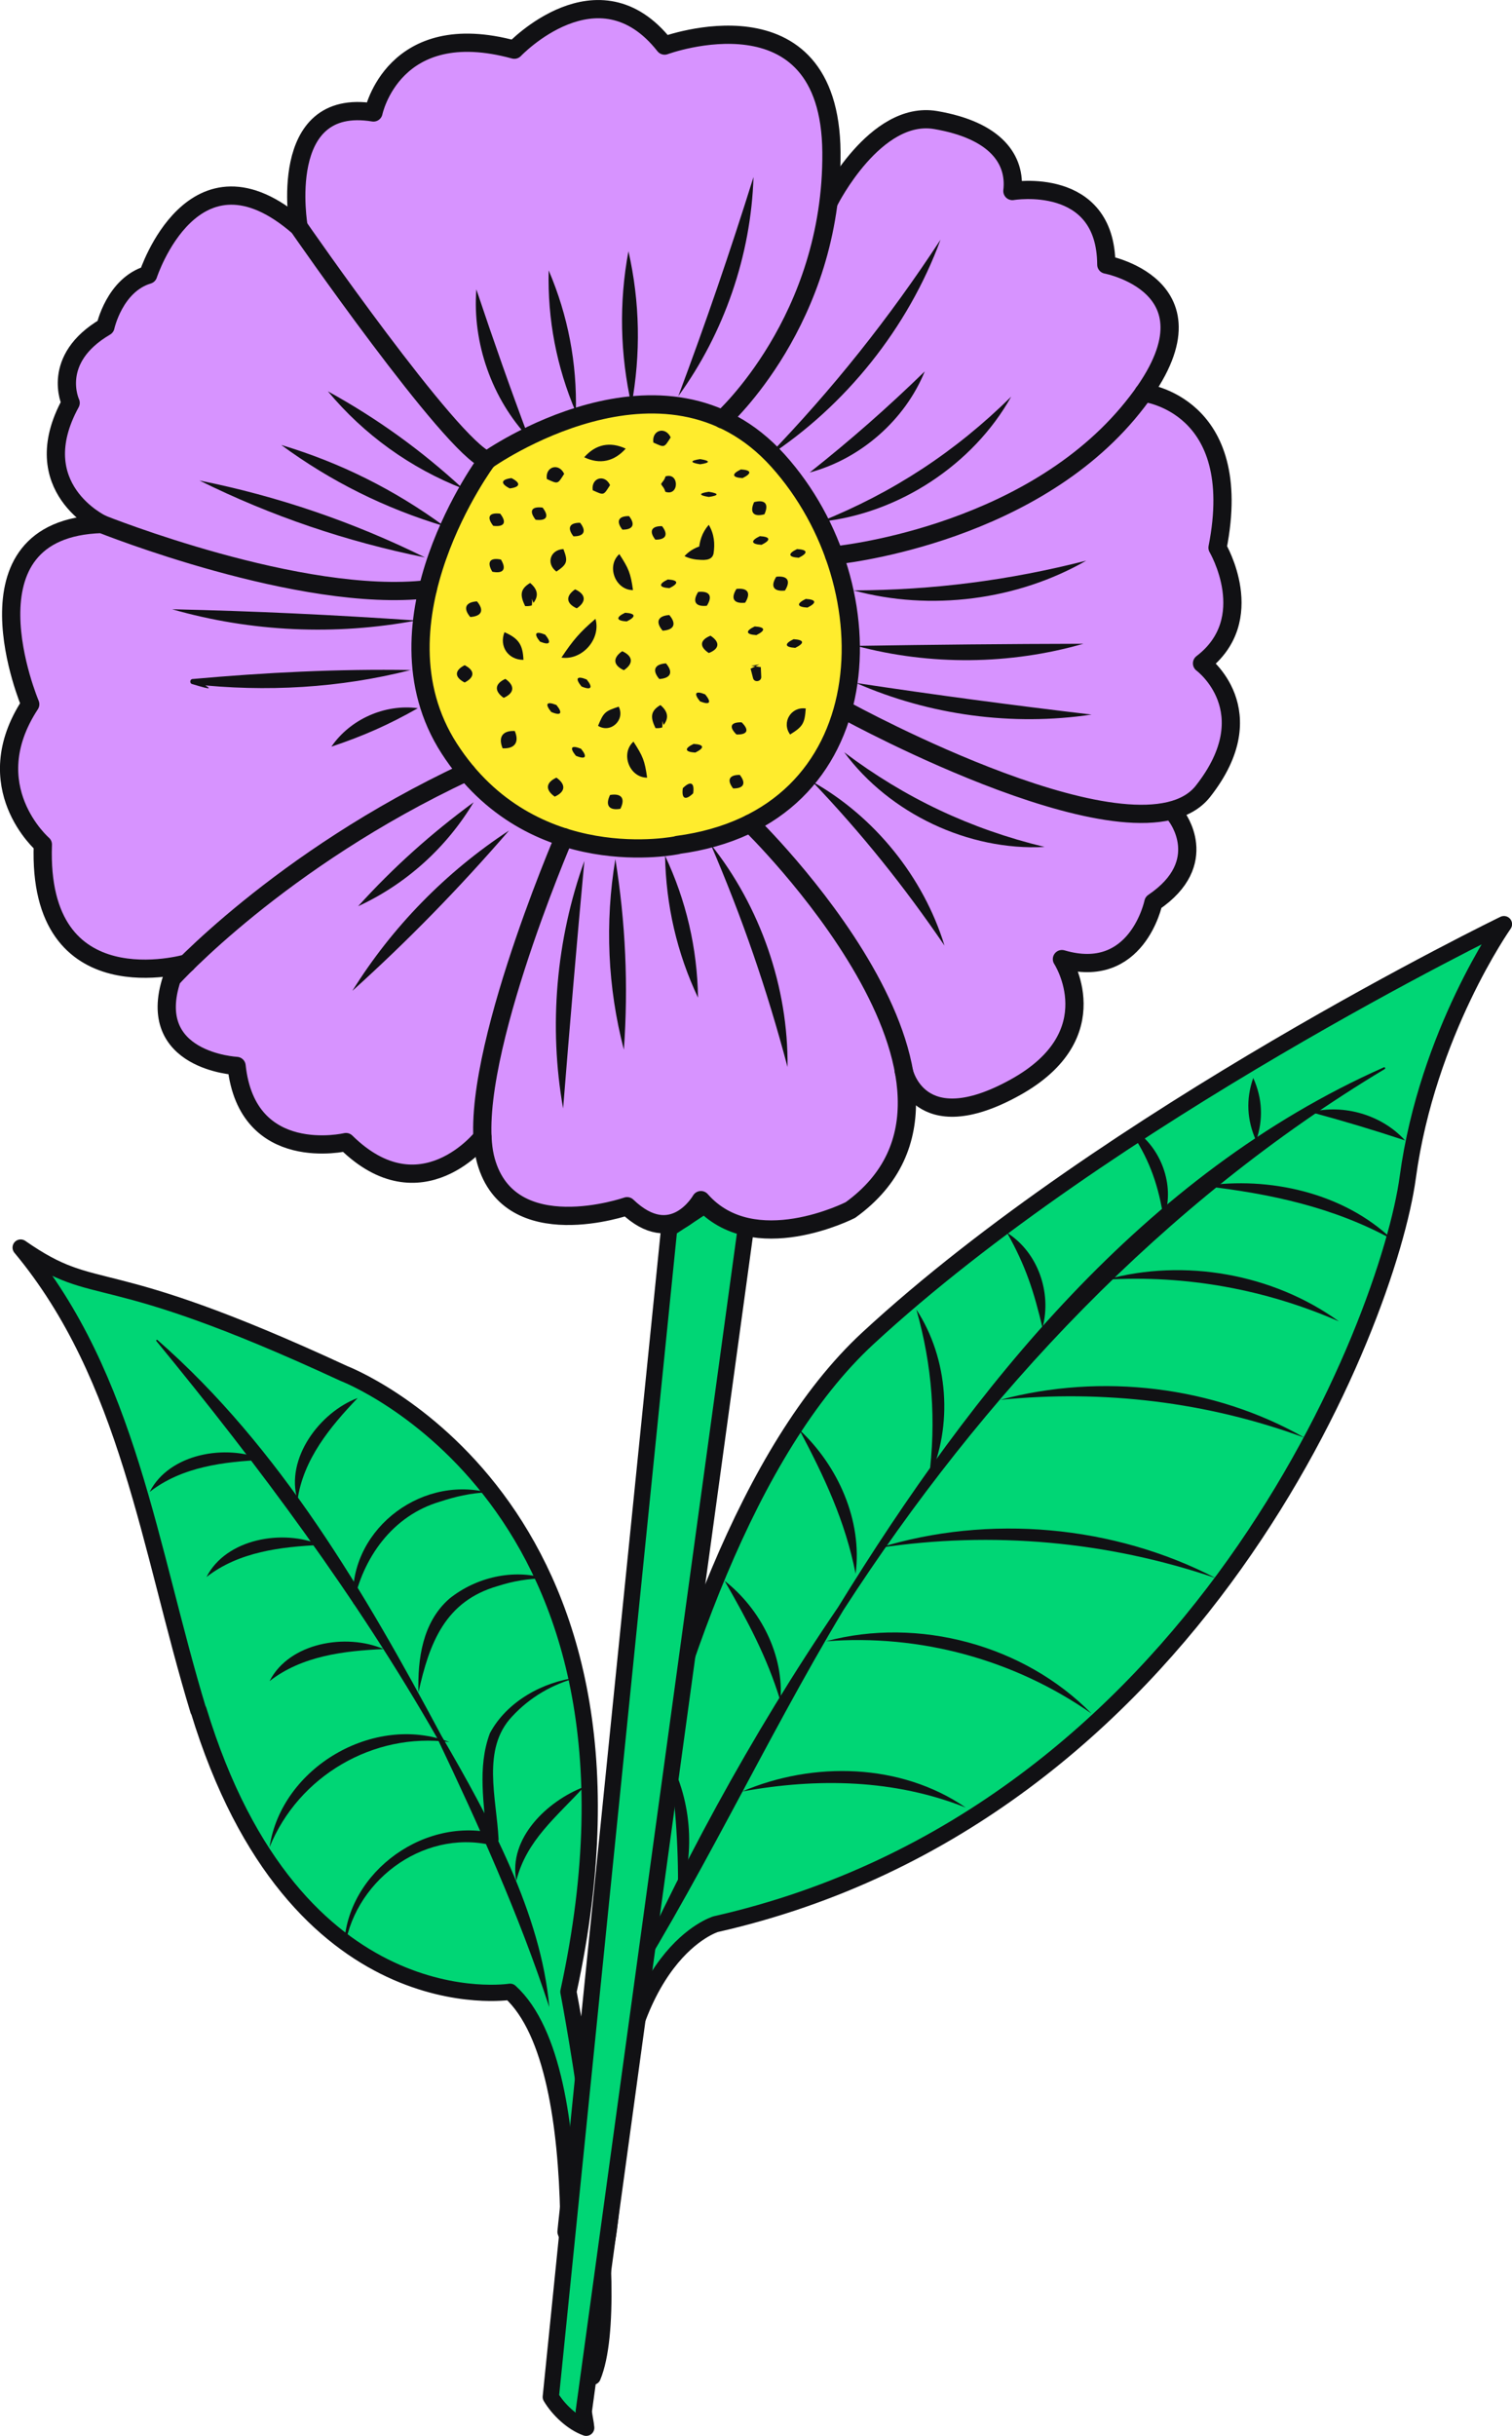 <?xml version="1.0" encoding="UTF-8"?>
<svg id="_오른쪽_위" data-name="오른쪽_위" xmlns="http://www.w3.org/2000/svg" version="1.1" viewBox="0 0 99.51 160.29">
  <defs>
    <style>
      .cls-1 {
        fill: #d793ff;
      }

      .cls-1, .cls-2 {
        stroke-width: 0px;
      }

      .cls-3 {
        fill: #00d675;
        stroke-width: 1.07px;
      }

      .cls-3, .cls-4, .cls-5 {
        stroke: #111114;
        stroke-linecap: round;
        stroke-linejoin: round;
      }

      .cls-4 {
        fill: none;
      }

      .cls-4, .cls-5 {
        stroke-width: 1.2px;
      }

      .cls-2 {
        fill: #111114;
      }

      .cls-5 {
        fill: #ffec2d;
      }
    </style>
  </defs>
  <g>
    <path class="cls-3" d="M13.07,112.54c6.33,20.79,20.5,18.52,20.5,18.52,5.72,5.19,3.37,25.33,3.37,25.33h2.07c2.24-5.41-1.6-25.33-1.6-25.33,7.05-32.34-14.77-40.68-14.77-40.68-16.35-7.58-16.07-4.66-21.28-8.29,7.11,8.54,8.46,19.82,11.69,30.45Z"/>
    <path class="cls-2" d="M33.98,123.76c-.54-2.81,2.04-5.25,4.45-6.18-1.78,1.96-3.79,3.51-4.45,6.18h0Z"/>
    <path class="cls-2" d="M22.65,128.53c-.19-4.99,5-9.02,9.85-7.9,0,0-.48.42-.48.42-.13-2.32-.63-4.72.22-7,1.11-2.09,3.5-3.4,5.79-3.67-1.67.43-3.17,1.31-4.33,2.57-2.02,2.14-1.02,5.37-.89,8.04.03.26-.22.49-.48.42-4.56-1.06-9.2,2.46-9.69,7.11h0Z"/>
    <path class="cls-2" d="M29.58,114.63c-5-.66-9.95,2.24-11.84,6.92.78-5.26,6.88-8.82,11.84-6.92h0Z"/>
    <path class="cls-2" d="M27.54,111.36c-.06-2.19.26-4.62,2.04-6.17,1.77-1.42,4.21-1.96,6.31-1.33-1.09,0-2.13.18-3.12.5-3.47.99-4.51,3.74-5.23,7h0Z"/>
    <path class="cls-2" d="M23.26,105.6c-.45-4.73,4.25-8.52,8.82-7.4-1.09.04-2.12.28-3.12.61-3.11.91-5.1,3.69-5.71,6.79h0Z"/>
    <path class="cls-2" d="M25.24,108.51c-2.61.12-5.38.45-7.5,2.11,1.29-2.54,5.05-3.17,7.5-2.11h0Z"/>
    <path class="cls-2" d="M21.09,101.66c-2.61.12-5.38.45-7.5,2.11,1.29-2.54,5.05-3.17,7.5-2.11h0Z"/>
    <path class="cls-2" d="M17.35,96.06c-2.61.12-5.38.45-7.5,2.11,1.29-2.54,5.05-3.17,7.5-2.11h0Z"/>
    <path class="cls-2" d="M23.54,91.99c-1.81,1.89-3.58,4.04-3.96,6.71-.82-2.72,1.46-5.77,3.96-6.71h0Z"/>
    <path class="cls-2" d="M36.15,132.07c-2-6.1-4.63-11.93-7.38-17.71-5.3-9.27-11.71-17.87-18.48-26.12-.04-.04.03-.11.07-.07,8.08,7.07,13.68,16.66,18.69,26.04,3.17,5.43,6.57,11.75,7.1,17.86h0Z"/>
  </g>
  <g>
    <path class="cls-3" d="M37.22,146.85s4.07-44.16,19.9-58.79c15.83-14.63,41.86-27.25,41.86-27.25,0,0-5.04,7.14-6.33,16.66-1.29,9.51-13.9,41.97-45.54,49.14,0,0-6.31,1.84-6.7,15.26-.39,13.42-3.19,4.99-3.19,4.99Z"/>
    <path class="cls-2" d="M44.61,125.18c.07-3.26-.12-6.27-.6-9.5,1.55,2.85,1.78,6.47.6,9.5h0Z"/>
    <path class="cls-2" d="M48.85,117.88c4.69-2,10.44-1.87,14.71,1.06-4.71-1.87-9.77-1.96-14.71-1.06h0Z"/>
    <path class="cls-2" d="M51.36,111.92c-.88-2.9-2.17-5.28-3.67-7.9,2.35,1.84,3.93,4.88,3.67,7.9h0Z"/>
    <path class="cls-2" d="M54.36,108c6.08-1.64,13.06.25,17.47,4.75-5.08-3.55-11.29-5.24-17.47-4.75h0Z"/>
    <path class="cls-2" d="M56.31,103.55c-.68-3.46-2.06-6.37-3.7-9.47,2.54,2.37,4.16,5.97,3.7,9.47h0Z"/>
    <path class="cls-2" d="M57.85,101.85c7.24-2.23,15.43-1.5,22.16,1.99-7.12-2.43-14.72-3.11-22.16-1.99h0Z"/>
    <path class="cls-2" d="M61.13,97.32c.5-3.82.23-7.45-.82-11.15,2.11,3.22,2.43,7.66.82,11.15h0Z"/>
    <path class="cls-2" d="M65.83,92.11c6.65-1.78,14.03-.92,20.02,2.49-6.41-2.36-13.23-3.17-20.02-2.49h0Z"/>
    <path class="cls-2" d="M68.61,87.37c-.57-2.41-1.11-4.08-2.33-6.25,2.04,1.29,2.95,3.95,2.33,6.25h0Z"/>
    <path class="cls-2" d="M72.8,84.2c5.14-1.42,10.99-.38,15.32,2.75-4.83-2.11-10.05-3.06-15.32-2.75h0Z"/>
    <path class="cls-2" d="M76.58,80.2c-.3-2.06-.89-3.81-2.03-5.53-.07-.08-.09-.2,0-.26.27-.05.55.15.82.23-.24.05-.48.06-.73.08l.14-.28c1.73,1.24,2.58,3.76,1.79,5.76h0Z"/>
    <path class="cls-2" d="M79.23,78.04c4.3-.65,9.2.45,12.39,3.51-3.86-2.12-8.04-3.01-12.39-3.51h0Z"/>
    <path class="cls-2" d="M82.67,75.06c-.61-1.35-.68-2.74-.19-4.13.61,1.35.67,2.74.19,4.13h0Z"/>
    <path class="cls-2" d="M86.27,73.18c2.18-.55,4.69.19,6.2,1.86-2.15-.71-4.02-1.27-6.2-1.86h0Z"/>
    <path class="cls-2" d="M40.42,132.6c4.1-9.37,8.98-18.4,14.74-26.85,8.88-14.43,20.07-28.49,35.92-35.52.06-.03.12.07.06.11-14.56,8.74-26.47,21.42-35.64,35.62-5.2,8.65-9.71,18.46-15.07,26.65h0Z"/>
  </g>
  <path class="cls-3" d="M38.42,158.67l11.16-81.47-5.54,3.65-7.79,76.87c.5.84,1.41,1.7,2.33,2.03-.02-.28-.14-.8-.16-1.08Z"/>
  <g>
    <path class="cls-1" d="M79.11,43.65c3.8-2.9,1.02-7.61,1.02-7.61,1.86-9.47-4.86-10.2-4.86-10.2h0c4.96-7.02-2.46-8.43-2.46-8.43-.02-5.88-6.18-4.84-6.18-4.84.24-2.05-1.08-3.99-5.05-4.67-3.94-.67-6.92,5.19-6.98,5.3h-.06c.12-1.02.21-2.07.2-3.18-.09-11.04-10.98-7.02-10.98-7.02-4.38-5.55-9.89.27-9.89.27-7.98-2.18-9.27,4.13-9.27,4.13-6.43-1.04-4.93,7.51-4.93,7.51l.32.15s-.08.1-.12.15c-.13-.18-.2-.29-.2-.29-6.92-6.03-9.91,3.16-9.91,3.16-2.21.68-2.81,3.42-2.81,3.42-3.65,2.13-2.29,5.01-2.29,5.01-2.7,4.93.98,7.37,1.86,7.87l.02.11c-9.37.43-4.53,11.85-4.53,11.85-3.56,5.44.83,9.23.83,9.23-.4,10.7,9.47,7.82,9.47,7.82l.11-.17.04.03c-.73.71-1.12,1.14-1.12,1.14-1.81,5.45,4.26,5.75,4.26,5.75.7,6.54,7.2,5.01,7.2,5.01,4.94,4.87,8.98-.32,8.98-.32.03.57.1,1.09.22,1.55,1.58,5.67,9.29,2.99,9.29,2.99,3.01,2.88,4.86-.4,4.86-.4,3.44,3.93,9.84.65,9.84.65,3.33-2.4,4.09-5.6,3.54-8.93h.03c.29.87,1.74,3.9,7.23.87,6.35-3.5,3.11-8.46,3.11-8.46,4.96,1.46,6.02-3.73,6.02-3.73,3.89-2.63,1.51-5.67,1.51-5.67l-.16.15-.03-.58c.81-.23,1.48-.62,1.95-1.22,4.17-5.29-.06-8.42-.06-8.42ZM31.74,74.14c0,.11,0,.23,0,.34v-.34s0,0,0,0Z"/>
    <g>
      <path class="cls-5" d="M44.59,55.61s-9.6,2.04-15.02-6.35c-5.41-8.39,2.49-18.98,2.49-18.98,0,0,11.66-8.28,19.14.03,7.48,8.32,6.88,23.51-6.62,25.29Z"/>
      <path class="cls-4" d="M49.37,54.19s17.84,17.32,6.6,25.43c0,0-6.39,3.28-9.84-.65,0,0-1.86,3.28-4.86.4,0,0-7.71,2.69-9.29-2.99-1.58-5.67,5.14-21.29,5.14-21.29"/>
      <path class="cls-4" d="M31.75,74.83s-4.04,5.18-8.98.32c0,0-6.5,1.53-7.2-5.01,0,0-6.07-.3-4.26-5.75,0,0,7.06-7.83,19.39-13.59"/>
      <path class="cls-4" d="M12.29,63.39s-9.86,2.88-9.47-7.82c0,0-4.39-3.8-.83-9.23,0,0-4.91-11.57,4.7-11.86,0,0,13.12,5.26,21.46,4.29"/>
      <path class="cls-4" d="M6.7,34.48s-5.1-2.4-2.05-7.97c0,0-1.36-2.87,2.29-5.01,0,0,.59-2.75,2.81-3.42,0,0,2.98-9.19,9.9-3.16,0,0,10.03,14.49,12.42,15.37"/>
      <path class="cls-4" d="M19.65,14.91s-1.5-8.56,4.93-7.51c0,0,1.3-6.31,9.27-4.13,0,0,5.52-5.82,9.89-.27,0,0,10.89-4.02,10.98,7.02.09,11.04-7.18,17.57-7.18,17.57"/>
      <path class="cls-4" d="M54.59,13.21s3.01-5.99,6.99-5.31,5.29,2.62,5.05,4.67c0,0,6.15-1.04,6.18,4.84,0,0,8.35,1.58,1.41,9.79-6.94,8.2-19.32,9.35-19.32,9.35"/>
      <path class="cls-4" d="M75.27,25.84s6.73.73,4.86,10.2c0,0,2.78,4.71-1.02,7.61,0,0,4.23,3.12.06,8.42-4.17,5.29-23.41-5.26-23.41-5.26"/>
      <path class="cls-4" d="M77.42,53.71s2.38,3.04-1.51,5.67c0,0-1.07,5.19-6.02,3.73,0,0,3.24,4.96-3.11,8.46-6.35,3.5-7.3-1.1-7.3-1.1"/>
    </g>
    <g>
      <path class="cls-2" d="M50.49,30.07c4.3-4.45,8.02-9.12,11.41-14.3-2.13,5.79-6.24,10.94-11.41,14.3h0Z"/>
      <path class="cls-2" d="M53.29,31.09c2.72-2.16,5.08-4.23,7.57-6.65-1.3,3.2-4.23,5.76-7.57,6.65h0Z"/>
      <path class="cls-2" d="M54,34.33c4.78-1.92,8.88-4.61,12.55-8.23-2.51,4.49-7.44,7.71-12.55,8.23h0Z"/>
      <path class="cls-2" d="M56.18,38.85c5.26-.02,10.22-.66,15.31-1.96-4.54,2.61-10.26,3.34-15.31,1.96h0Z"/>
      <path class="cls-2" d="M56.36,42.5c5.05-.08,9.9-.13,14.94-.14-4.84,1.39-10.08,1.44-14.94.14h0Z"/>
      <path class="cls-2" d="M56.34,44.94c5.22.79,10.26,1.46,15.5,2.08-5.21.78-10.68.04-15.5-2.08h0Z"/>
      <path class="cls-2" d="M55.56,49.5c4.01,3.02,8.31,5.05,13.19,6.23-5,.27-10.22-2.2-13.19-6.23h0Z"/>
      <path class="cls-2" d="M53.46,51.43c4.1,2.3,7.32,6.29,8.7,10.79-2.66-3.9-5.44-7.37-8.7-10.79h0Z"/>
      <path class="cls-2" d="M46.77,55.55c3.27,4.1,5.12,9.42,5.06,14.66-1.35-5.09-2.98-9.83-5.06-14.66h0Z"/>
      <path class="cls-2" d="M43.77,56.31c1.39,2.95,2.12,6.08,2.17,9.34-1.39-2.95-2.11-6.08-2.17-9.34h0Z"/>
      <path class="cls-2" d="M40.5,56.53c.67,4.18.86,8.31.56,12.54-1.07-4.09-1.26-8.36-.56-12.54h0Z"/>
      <path class="cls-2" d="M38.46,56.65c-.51,5.49-.96,10.8-1.4,16.29-.96-5.42-.46-11.12,1.4-16.29h0Z"/>
      <path class="cls-2" d="M31.17,52.79c-1.78,2.98-4.45,5.39-7.6,6.84,2.34-2.58,4.8-4.78,7.6-6.84h0Z"/>
      <path class="cls-2" d="M33.5,54.65c-3.25,3.76-6.62,7.22-10.31,10.55,2.62-4.21,6.16-7.83,10.31-10.55h0Z"/>
      <path class="cls-2" d="M43.79,31.35c.93-.3.92,1.33,0,1.01-.09-.3-.2-.34-.28-.51.08-.16.2-.21.29-.5h0Z"/>
      <path class="cls-2" d="M46.65,34.54c.36.61.41,1.24.31,1.89-.11.51-.73.42-1.13.39-.25-.03-.51-.09-.78-.23.38-.41.83-.62,1.34-.74,0,0-.4.44-.4.44.03-.65.2-1.23.65-1.75h0Z"/>
      <path class="cls-2" d="M40.76,36.46c.62.96.74,1.24.9,2.37-1.17,0-1.77-1.59-.9-2.37h0Z"/>
      <path class="cls-2" d="M41.69,48.8c.62.96.74,1.24.9,2.37-1.17,0-1.77-1.59-.9-2.37h0Z"/>
      <path class="cls-2" d="M44.05,40.47c.49.58.32.98-.44,1.03-.49-.58-.31-.98.44-1.03h0Z"/>
      <path class="cls-2" d="M43.83,43.65c.49.58.32.98-.44,1.03-.49-.58-.31-.98.44-1.03h0Z"/>
      <path class="cls-2" d="M31.39,39.57c.49.58.32.98-.44,1.03-.49-.58-.31-.98.44-1.03h0Z"/>
      <path class="cls-2" d="M41.4,33.96c.43.55.26.9-.44.89-.43-.55-.26-.9.44-.89h0Z"/>
      <path class="cls-2" d="M43.57,34.62c.43.55.26.9-.44.89-.43-.55-.26-.9.44-.89h0Z"/>
      <path class="cls-2" d="M38.18,34.4c.43.55.26.9-.44.89-.43-.55-.26-.9.44-.89h0Z"/>
      <path class="cls-2" d="M48.69,50.99c.43.55.26.9-.44.89-.43-.55-.26-.9.44-.89h0Z"/>
      <path class="cls-2" d="M40.15,31.92c-.44.69-.39.68-1.14.34-.12-.82.79-1.09,1.14-.34h0Z"/>
      <path class="cls-2" d="M37.13,31.18c-.44.69-.39.68-1.14.34-.12-.82.79-1.09,1.14-.34h0Z"/>
      <path class="cls-2" d="M44.14,28.78c-.44.69-.39.68-1.14.34-.12-.82.79-1.09,1.14-.34h0Z"/>
      <path class="cls-2" d="M37.08,36.13c.31.81.26.99-.46,1.48-.7-.52-.41-1.44.46-1.48h0Z"/>
      <path class="cls-2" d="M33.2,41.6c.92.4,1.21.81,1.25,1.82-1.01,0-1.61-.89-1.25-1.82h0Z"/>
      <path class="cls-2" d="M36.95,43.27c.76-1.14,1.2-1.66,2.24-2.55.38,1.33-.88,2.75-2.24,2.55h0Z"/>
      <path class="cls-2" d="M40.72,46.5c.44.87-.53,1.78-1.36,1.26.37-.89.45-.96,1.36-1.26h0Z"/>
      <path class="cls-2" d="M43.46,46.39c.49.41.58.84.22,1.31,0,0-.1-.27-.1-.27.02.12.03.26,0,.44-.18.05-.32.05-.44.04-.3-.63-.4-1.1.33-1.52h0Z"/>
      <path class="cls-2" d="M34.89,38.36c.49.41.58.84.22,1.31,0,0-.11-.27-.11-.27.02.12.03.26,0,.44-.18.05-.32.05-.44.04-.3-.63-.4-1.09.33-1.52h0Z"/>
      <path class="cls-2" d="M40.95,42.85c.71.32.76.81.11,1.25-.71-.32-.75-.81-.11-1.25h0Z"/>
      <path class="cls-2" d="M37.85,38.78c.71.32.76.81.11,1.25-.71-.32-.75-.81-.11-1.25h0Z"/>
      <path class="cls-2" d="M46.76,41.83c.64.42.6.86-.11,1.14-.64-.42-.59-.86.11-1.14h0Z"/>
      <path class="cls-2" d="M48.47,38.75c.75-.08.97.27.57.91-.75.08-.97-.28-.57-.91h0Z"/>
      <path class="cls-2" d="M45.95,38.95c.75-.08.97.27.57.91-.75.08-.97-.28-.57-.91h0Z"/>
      <path class="cls-2" d="M49.63,33.04c.72-.19.99.12.68.8-.72.2-.99-.12-.68-.8h0Z"/>
      <path class="cls-2" d="M46.08,30.21c.68.11.68.24,0,.34-.68-.11-.68-.24,0-.34h0Z"/>
      <path class="cls-2" d="M46.65,32.36c.68.11.68.24,0,.34-.68-.11-.68-.24,0-.34h0Z"/>
      <path class="cls-2" d="M41.18,29.52c-.76.85-1.7,1.06-2.73.57.75-.86,1.7-1.05,2.73-.57h0Z"/>
      <path class="cls-2" d="M33.66,31.46c.63.32.59.59-.11.68-.63-.32-.59-.59.11-.68h0Z"/>
      <path class="cls-2" d="M32.97,36.82c.38.63.16.95-.57.8-.38-.64-.15-.95.57-.8h0Z"/>
      <path class="cls-2" d="M30.58,43.77c.68.35.68.79,0,1.14-.68-.35-.68-.79,0-1.14h0Z"/>
      <path class="cls-2" d="M33.88,48.1c.31.74,0,1.18-.8,1.14-.31-.74,0-1.18.8-1.14h0Z"/>
      <path class="cls-2" d="M36.62,51.17c.64.45.6.93-.11,1.25-.64-.45-.59-.93.11-1.25h0Z"/>
      <path class="cls-2" d="M33.26,44.67c.64.45.6.93-.11,1.25-.64-.45-.59-.93.11-1.25h0Z"/>
      <path class="cls-2" d="M36.62,46.39c.44.54.3.73-.34.46-.44-.54-.3-.72.34-.46h0Z"/>
      <path class="cls-2" d="M35.88,41.76c.44.54.3.72-.34.46-.44-.54-.3-.72.34-.46h0Z"/>
      <path class="cls-2" d="M38.24,49.27c.44.54.3.73-.34.46-.44-.54-.3-.72.34-.46h0Z"/>
      <path class="cls-2" d="M38.61,44.71c.44.54.3.73-.34.46-.44-.54-.3-.72.34-.46h0Z"/>
      <path class="cls-2" d="M40.15,52.31c.75-.13,1.02.23.68.91-.75.13-1.01-.23-.68-.91h0Z"/>
      <path class="cls-2" d="M44.94,51.86c.51-.5.78-.37.68.34-.51.5-.78.36-.68-.34h0Z"/>
      <path class="cls-2" d="M48.81,47.53c.52.51.39.82-.34.8-.52-.51-.38-.82.34-.8h0Z"/>
      <path class="cls-2" d="M46.41,45.69c.44.54.31.72-.34.46-.44-.54-.3-.72.34-.46h0Z"/>
      <path class="cls-2" d="M50.07,43.88l.03.65c.02.33-.47.4-.54.09,0,0-.16-.62-.16-.62l.58-.28-.54.09.65.09h0Z"/>
      <path class="cls-2" d="M35.71,33.4c.45.58.27.89-.46.8-.45-.58-.27-.89.46-.8h0Z"/>
      <path class="cls-2" d="M32.92,33.8c.45.58.27.89-.46.8-.45-.58-.27-.89.46-.8h0Z"/>
      <path class="cls-2" d="M51.09,37.95c.75-.08.97.27.57.91-.75.08-.97-.28-.57-.91h0Z"/>
      <path class="cls-2" d="M52.23,42.06c.7.04.74.26.11.57-.7-.04-.74-.27-.11-.57h0Z"/>
      <path class="cls-2" d="M53.03,39.41c.7.04.74.26.11.57-.7-.04-.74-.26-.11-.57h0Z"/>
      <path class="cls-2" d="M45.65,48.95c.7.04.74.26.11.57-.7-.04-.74-.27-.11-.57h0Z"/>
      <path class="cls-2" d="M43.95,38.13c.7.04.74.26.11.57-.7-.04-.74-.27-.11-.57h0Z"/>
      <path class="cls-2" d="M48.76,30.89c.7.04.74.26.11.57-.7-.04-.74-.27-.11-.57h0Z"/>
      <path class="cls-2" d="M41.14,40.32c.7.04.74.26.11.57-.7-.04-.74-.27-.11-.57h0Z"/>
      <path class="cls-2" d="M50.01,35.28c.7.04.74.26.11.57-.7-.04-.74-.27-.11-.57h0Z"/>
      <path class="cls-2" d="M52.46,36.13c.7.04.74.26.11.57-.7-.04-.74-.27-.11-.57h0Z"/>
      <path class="cls-2" d="M49.67,41.22c.7.04.74.26.11.57-.7-.04-.74-.27-.11-.57h0Z"/>
      <path class="cls-2" d="M53.03,46.62c-.07.98-.19,1.19-1.03,1.71-.58-.79.06-1.85,1.03-1.71h0Z"/>
      <path class="cls-2" d="M44.64,26.07c1.81-4.83,3.41-9.5,4.95-14.42-.16,5.14-1.93,10.26-4.95,14.42h0Z"/>
      <path class="cls-2" d="M41.56,26.67c-.75-3.36-.83-6.75-.2-10.14.76,3.36.82,6.75.2,10.14h0Z"/>
      <path class="cls-2" d="M37.9,27.12c-1.27-2.97-1.87-6.1-1.79-9.33,1.27,2.97,1.87,6.1,1.79,9.33h0Z"/>
      <path class="cls-2" d="M34.81,28.83c-2.43-2.58-3.73-6.25-3.46-9.79,1.13,3.38,2.21,6.45,3.46,9.79h0Z"/>
      <path class="cls-2" d="M30.46,32.15c-3.45-1.35-6.51-3.55-8.88-6.4,3.25,1.79,6.15,3.88,8.88,6.4h0Z"/>
      <path class="cls-2" d="M29.23,34.62c-3.87-1.16-7.46-2.94-10.72-5.34,3.88,1.16,7.46,2.95,10.72,5.34h0Z"/>
      <path class="cls-2" d="M27.97,36.68c-5.16-1.04-10.12-2.72-14.84-5.06,5.16,1.03,10.12,2.73,14.84,5.06h0Z"/>
      <path class="cls-2" d="M27.39,40.83c-5.31,1-10.87.75-16.06-.74,5.42.12,10.66.37,16.06.74h0Z"/>
      <path class="cls-2" d="M27.06,44.08c-4.68,1.2-9.57,1.47-14.36.94,0,0,.07-.33.07-.33,1.33.71,1.29.75-.13.32-.17-.04-.15-.32.03-.33,4.8-.43,9.56-.67,14.4-.59h0Z"/>
      <path class="cls-2" d="M27.5,46.6c-1.92,1.09-3.59,1.83-5.69,2.53,1.24-1.81,3.52-2.82,5.69-2.53h0Z"/>
    </g>
  </g>
</svg>
